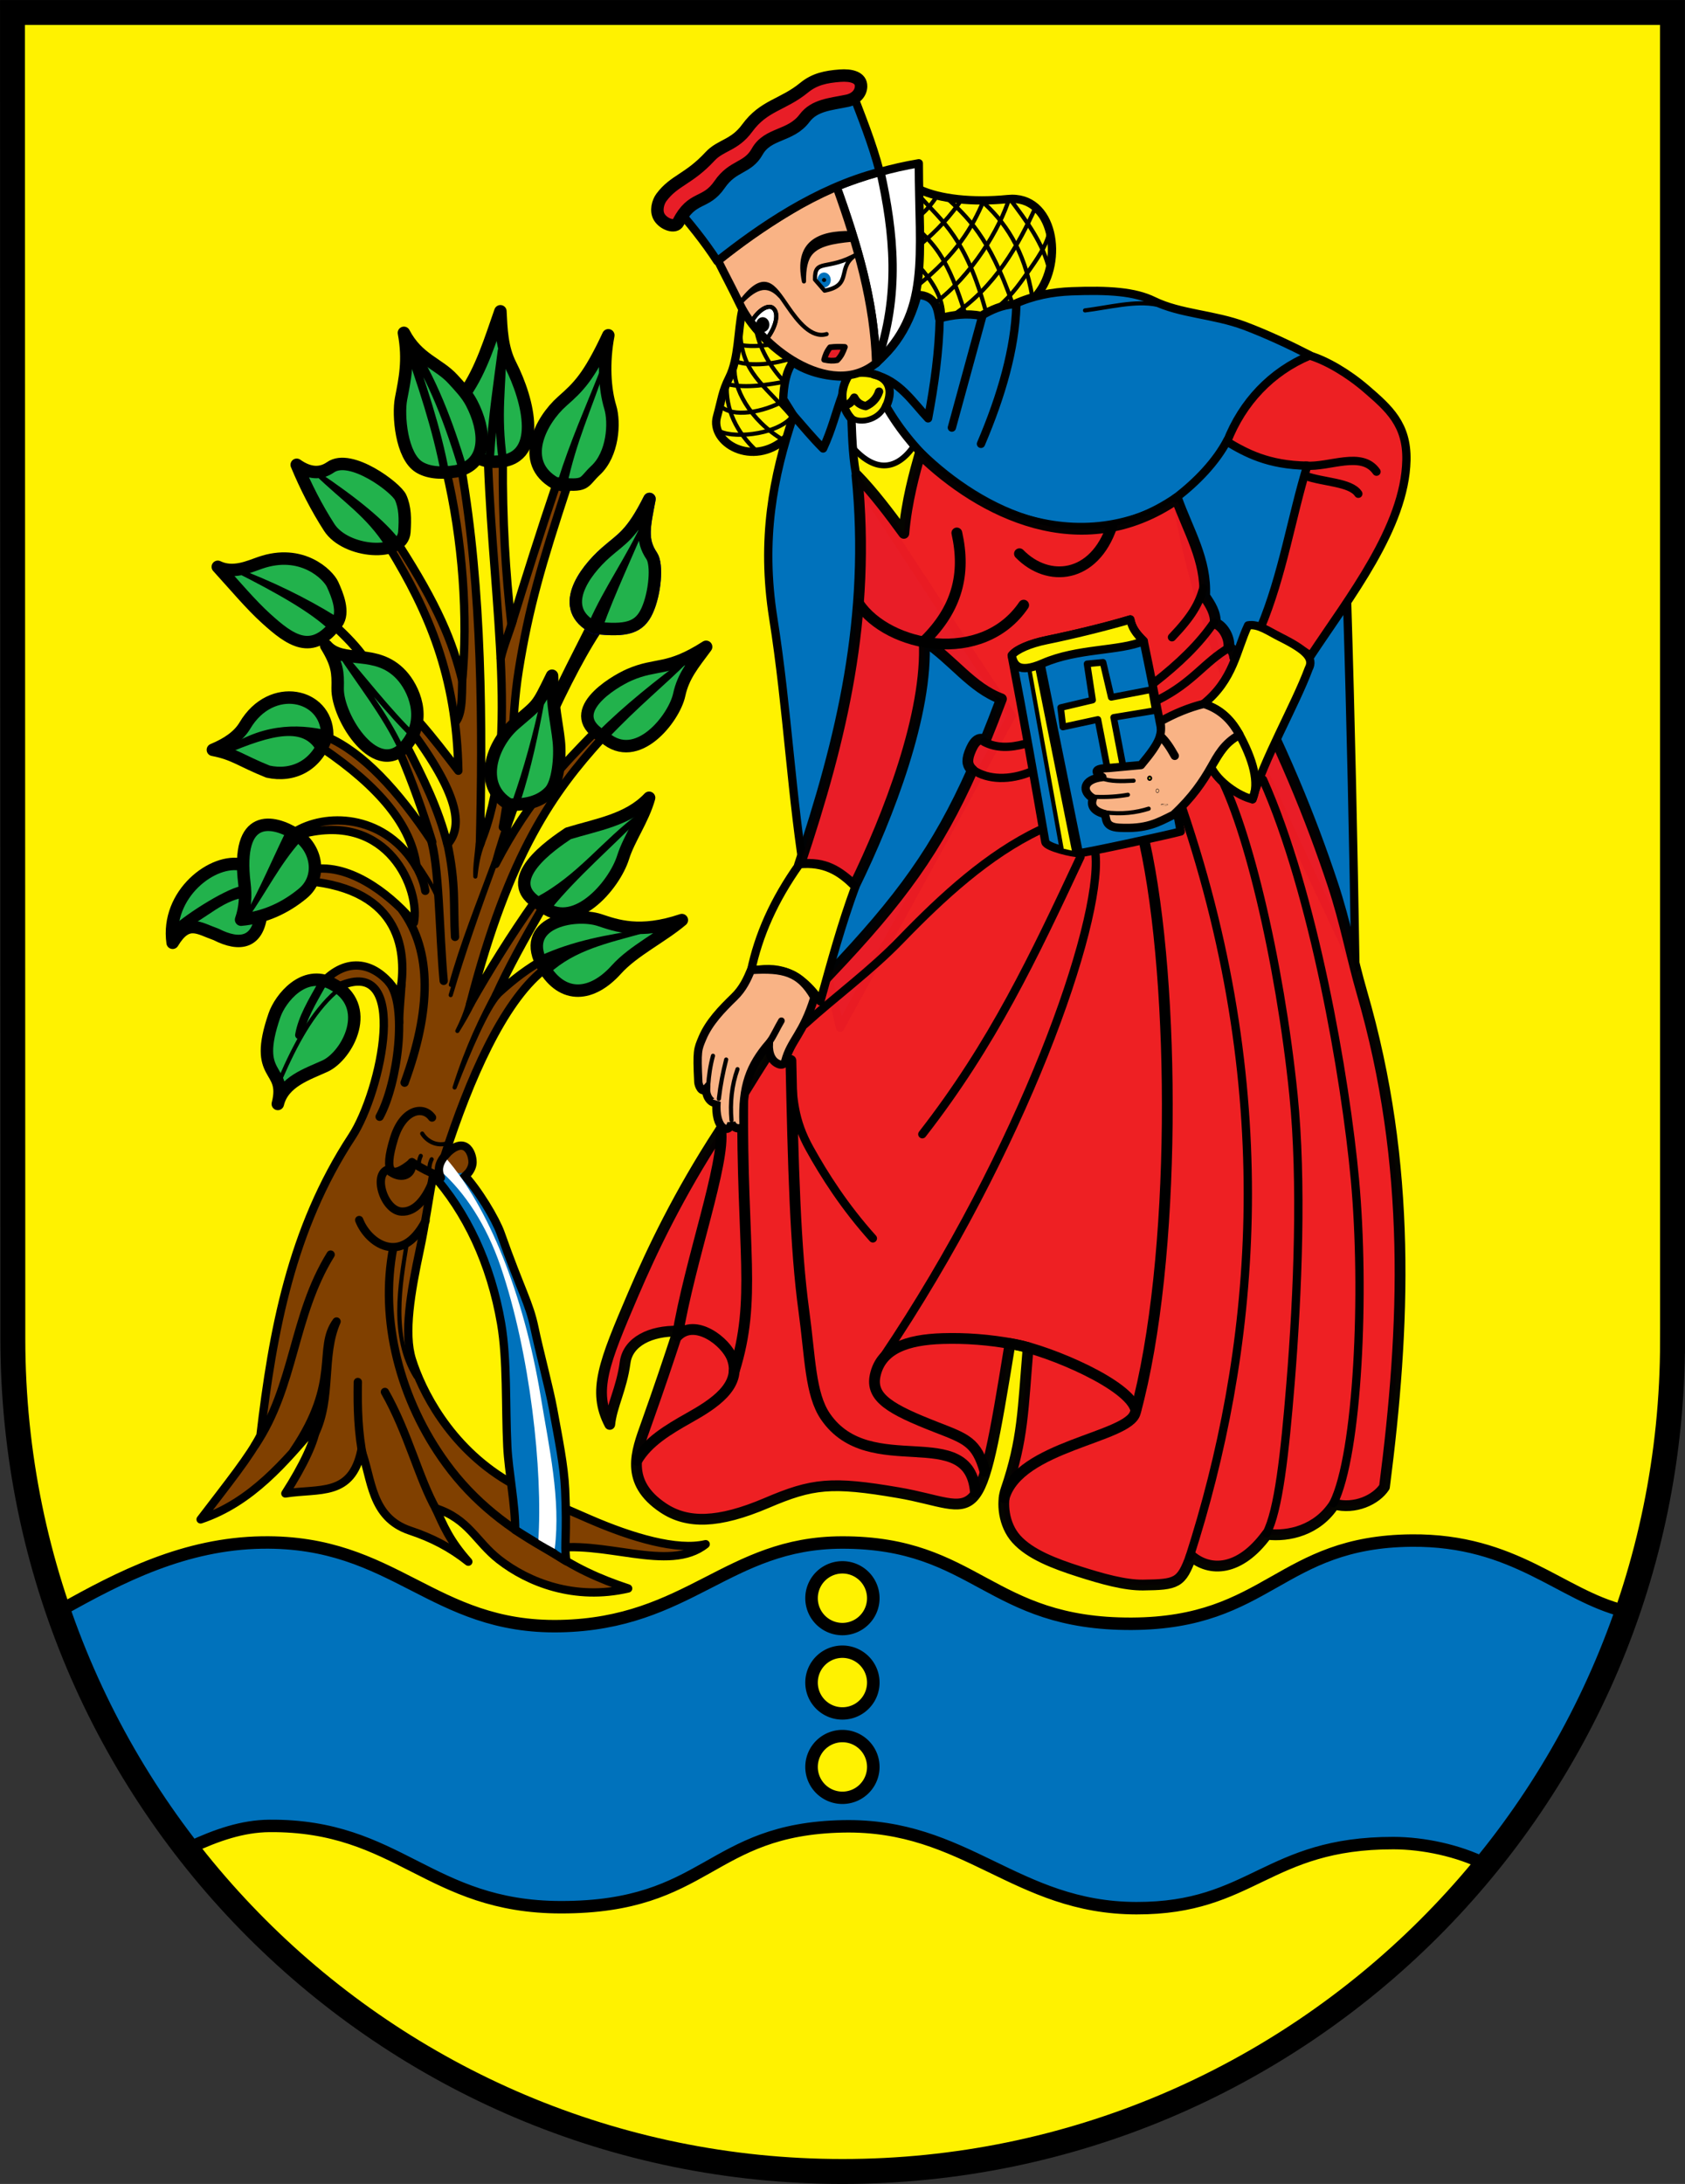 <!-- Created with Inkscape (http://www.inkscape.org/) -->
<svg width="719.31" height="931.91" version="1.1" xmlns="http://www.w3.org/2000/svg">
 <rect width="100%" height="100%" fill="#333333" stroke="none"/>
 <title>Wappen der Ortsgemeinde Stockhausen-Illfurth</title>
 <g transform="translate(-80.344 267.88)">
  <g>
   <path d="m794.3-262.55h-708.63l4e-6 566.93c2e-6 196.94 158.83 354.33 354.33 354.33 195.5 0 354.38-159.45 354.36-354.33z" fill="#fff200"/>
   <path d="m192.33 390.32c-32.928 0.502-60.263 14.398-86.038 28.892 14.119 36.182 32.023 71.61 55.267 101.2 11.238-5.2 22.197-9.063 33.85-9.154 55.167-0.426 67.997 34.663 124.41 34.697 62.941 0.038 62.9-33.373 120.45-34.512 52.448-1.038 73.595 34.82 125.21 34.926 49.482 0.101 55.688-27.859 109.72-27.775 12.79 0.02 27.773 3.2 39.34 9.044 24.471-30.106 44.191-70.934 58.972-108.12-26.963-6.717-46.387-30.385-90.528-30.02-56.43 0.467-60.984 35.234-119.49 35.508-61.085 0.286-66.317-34.765-123.67-34.68-48.882 0.073-65.312 34.586-120.4 35.682-54.507 1.085-70.506-36.544-127.09-35.682z" fill="#0072bc" stroke="#000" stroke-linecap="round" stroke-linejoin="round" stroke-width="5.315"/>
   <path transform="matrix(1.154 0 0 1.139 9.431 -351.43)" d="m384.5 672.1a11.421 11.567 0 1 1-22.842 0 11.421 11.567 0 1 1 22.842 0z" fill="#fff200" stroke="#000" stroke-linecap="round" stroke-linejoin="round" stroke-width="4.635"/>
  </g>
  <path d="m458.21-94.917 12.038 17.629c-7.112 10.017-16.023 11.018-25.331 0.952l-1.336-13.831c2.377 3.373 11.838 2.178 14.628-4.75z" fill="#fff" stroke="#000" stroke-linejoin="round" stroke-width="2.48"/>
  <g stroke="#000" stroke-linejoin="round">
   <path d="m446.67-108.89c12.97-0.256 15.609 6.573 11.963 14.385 23.848 41.4 78.417 68.244 123.95 39.588 12.256 71.645 46.297 135.12 76.38 200.08-0.857-52.275-1.933-104.55-3.567-156.83l-15.951-104.64c-8.023-4.139-18.41-9.017-27.778-12.533-13.209-4.958-27.491-5.069-38.821-10.631-8.084-3.968-19.125-4.721-35.055-4.117-8.241 0.312-16.546 1.879-24.372 5.466-5.438 0.462-9.837 2.381-14.194 5.007-5.994-1.187-11.987-0.455-17.981 1.109-0.622-3.967-1.386-9.725-9.244-10.085-3.691 14.145-12.162 27.75-25.335 33.195z" fill="#0072bc" stroke-linecap="round" stroke-width="3.543"/>
   <path d="m418.78-113.38c-2.97 4.355-3.844 9.908-4.1 15.814l4.393 7.028c-8.659 25.974-13.968 52.681-8.633 86.412 6.143 38.839 7.824 77.687 13.904 113.01l14.642 61.79 73.211-133.24-65.89-100.45c-1.917-8.412-2.118-16.878-2.489-26.063-4.201-4.938-5.457-11.267-1.464-18.156-7.471 0.388-16.882-1.476-23.574-6.15z" fill="#0072bc" stroke-width="3.543"/>
   <path d="m582.7-55.088c4.824 13.592 12.727 26.222 11.873 41.589 2.455 3.569 4.789 7.173 4.565 11.507 3.167 1.228 6.085 5.668 5.825 10.182 1.391 0.977 2.331 2.644 2.438 4.269 20.324 38.347 32.717 69.382 41.88 96.947 5.412 16.281 8.231 31.696 12.41 46.064 21.505 73.935 18.437 142.93 9.665 211.16-3.602 5.511-12.643 9.66-21.401 7.332-7.201 11.184-19.492 13.974-28.784 12.862-11.756 16.082-24.524 16.012-32.321 9.286-4.197 11.646-6.193 12.177-20.49 12.369-7.86 0.106-17.587-2.655-27.262-5.739-10.595-3.377-21.045-7.367-26.91-13.899-5.513-6.139-6.322-15.532-4.412-21.094 7.332-21.347 7.235-34.162 9.47-60.587-2.576-0.743-5.152-1.246-7.727-1.716-13.638 83.96-12.611 69.653-47.658 63.636-28.619-4.913-36.768-3.939-56.19 4.349-20.764 8.861-33.952 8.971-44.202 2.142-16.673-11.109-11.328-24.226-7.308-35.53 5.886-16.552 9.208-26.455 13.622-39.895-11.573-0.269-21.376 4.399-22.58 13.355-1.512 11.243-5.808 18.669-6.559 26.434-7.493-14.252-2.438-26.436 9.944-55.402 8.156-19.08 19.521-42.816 36.862-69.493 13.082-20.124 26.475-45.607 47.117-67.309 30.377-31.937 45.875-53.297 60.869-86.921-1.826-1.669-2.641-3.582-1.174-7.508 1.727-4.621 3.834-6.898 6.661-5.189 2.273-5.561 4.568-11.455 6.932-17.76-12.983-4.849-20.572-16.591-33.008-24.802 1.723 30.823-15.224 74.736-29.818 104.57-6.583-5.885-12.198-10.306-23.399-8.904 18.141-54.277 30.535-105.61 24.535-166.23 6.993 7.181 14.227 16.766 20.016 24.734 1.211-13.979 4.702-26.174 6.892-33.948 25.95 25.182 68.839 47.094 109.63 19.135z" fill="#ed1c24" opacity=".98" stroke-width="4.606"/>
  </g>
  <g fill="none" stroke="#000" stroke-linecap="round" stroke-linejoin="round">
   <path d="m568.94 91.7c13.317 60.36 13.815 178.33-3.964 243.26-2.941 10.74-49.558 14.018-55.959 36.282" stroke-width="4.606"/>
   <path d="m548.03 96.877c2.479 29.758-30.789 125.49-90.678 214.38" stroke-width="3.543"/>
   <path d="m541.61 97.705c-20.127 43.031-37.469 79.786-67.535 118.4" stroke-width="3.543"/>
   <path d="m417.98 184.68c0.956 45.123 1.874 80.175 5.53 106.81 2.721 19.827 2.66 35.512 9.217 45.081 18.952 27.659 61.421 1.569 64.02 32.303" stroke-width="4.606"/>
   <g stroke-width="3.543">
    <path d="m585.07 77.094c42.634 125.21 30.628 233.78 3.042 319.54"/>
    <path d="m598.55 58.775c13.384 20.892 28.163 83.401 33.979 140.68 3.721 36.643 1.871 84.486-1.281 123.06-2.453 30.022-5.122 54.352-10.261 63.952"/>
    <path d="m619.52 64.807c21.579 48.331 35.174 127 39.219 170.61 4.448 47.957 1.33 117.12-9.142 138.12"/>
    <path d="m524.07 86.377c-21.817 10.371-41.35 28.268-59.208 46.735-12.957 13.398-27.73 24.053-41.105 36.195"/>
    <path d="m418.14 184.23c0.297 16.84 1.3 26.262 7.832 38.024 6.273 11.295 14.904 24.86 26.989 38.301"/>
   </g>
  </g>
  <path transform="matrix(1.154 0 0 1.139 9.431 -315.43)" d="m384.5 672.1a11.421 11.567 0 1 1-22.842 0 11.421 11.567 0 1 1 22.842 0z" fill="#fff200" stroke="#000" stroke-linecap="round" stroke-linejoin="round" stroke-width="4.635"/>
  <path transform="matrix(1.154 0 0 1.139 9.431 -279.43)" d="m384.5 672.1a11.421 11.567 0 1 1-22.842 0 11.421 11.567 0 1 1 22.842 0z" fill="#fff200" stroke="#000" stroke-linecap="round" stroke-linejoin="round" stroke-width="4.635"/>
  <g fill="none" stroke="#000" stroke-linecap="round" stroke-linejoin="round">
   <g stroke-width="4.606">
    <path d="m565.24 333.9c-2.388-10.895-36.775-25.253-51.481-28.079-11.242-2.16-21.744-2.799-31.047-2.514-15.148 0.465-26.293 4.3-28.766 15.737-2.063 9.542 6.574 14.459 26.08 22.074 12.775 4.987 17.226 6.32 20.78 18.847"/>
    <path d="m388 214.34c2.05 13.91-13.229 55.807-18.5 87.873 7.472-7.758 20.838 2.381 23.446 9.683 4.174 11.687-8.199 19.455-18.201 25.09-9.478 5.339-17.791 10.367-22.483 18.292"/>
    <path d="m397.37 199.7c-0.439 66.329 6.065 86.469-3.599 117.51"/>
   </g>
   <g stroke-width="3.543">
    <path d="m500.48 48.712c5.272 2.721 10.984 2.555 17.427 0.835"/>
    <path d="m496.09 60.865c5.926 3.92 15.164 4.475 24.748 0.396"/>
    <path d="m572.89 23.6c10.648-8.277 19.518-16.78 25.773-26.033"/>
    <path d="m574.57 30.848c15.149-7.569 19.659-16.072 30.605-22.446"/>
    <path d="m580.65 4.045c8.761-9.196 11.485-14.379 13.363-20.895"/>
   </g>
   <g stroke-width="4.606">
    <path d="m446.9-10.335c12.554 18.704 52.721 26.693 70.433 0.677"/>
    <path d="m488.81-40.46c3.953 17.634 0.017 32.395-13.702 45.933"/>
    <path d="m555.01-43.414c-7.548 22.368-27.167 24.403-39.473 11.817"/>
   </g>
   <g stroke-width="3.543">
    <path d="m481.5-132.25c-0.246 14.141-2.241 28.477-4.962 42.893-6.576-6.95-12.249-16.149-23.186-18.738"/>
    <path d="m499.72-133.08-13.031 47.658"/>
    <path d="m514.21-137.22c-0.622 18.108-6.205 37.87-15.102 58.736"/>
    <path d="m604.35-80.141c-4.824 9.262-13.093 17.905-22.431 24.995"/>
   </g>
   <path d="m574.26-137.84c-9.152-1.914-20.597 1.16-30.736 2.412" stroke-width="1.772"/>
  </g>
  <g stroke="#000" stroke-linecap="round">
   <g stroke-linejoin="round">
    <path d="m680.73-71.504c-0.649 28.667-24.585 58.826-40.852 83.461-7.126-4.764-14.252-8.805-21.378-12.007 9.375-22.325 13.307-47.678 19.913-69.111-16.837-0.285-26.129-5.423-34.263-10.25 6.599-16.93 18.928-29.899 35.288-36.752 7.216 2.211 16.267 7.44 24.288 14.37 9.429 8.146 17.348 15.022 17.003 30.289z" fill="#ed2023" stroke-width="3.543"/>
    <path d="m667.96-66.606c-6.301-9.086-20.066-1.791-30.218-2.558" fill="none" stroke-width="3.543"/>
    <path d="m660.2-57.184c-3.292-4.982-14.957-4.848-22.557-7.631" fill="none" stroke-width="3.543"/>
    <path d="m421.61 100.89c-10.906 15.323-17.507 30.354-20.682 45.677 10.335-2.45 20.376-0.643 29.611 12.838 4.601-16.635 9.135-33.244 14.909-48.844-6.661-6.887-13.37-10.619-23.838-9.672z" fill="#fff200" stroke-width="3.543"/>
   </g>
   <path d="m400.95 146.03c-1.617 3.8-3.391 7.865-7.209 11.568-5.397 5.236-10.737 10.775-13.535 17.444-2.02 4.815-2.424 5.285-1.756 18.838 0.061 1.234 1.433 4.938 3.307 2.855-0.124 4.623 3.624 7.018 4.49 5.406-0.932 12.36 5.582 14.039 6.313 9.112 1.138 3.268 5.282 2.808 5.19 0.494-0.658-16.396 2.877-24.952 10.783-34.278-0.16 4.488 1.317 7.691 4.404 8.779 0.891 0.314 2.211 0.216 2.58-1.176 2.457-9.263 7.598-11.428 12.493-27.32-6.205-10.979-13.3-12.561-27.06-11.722z" fill="#f9b385" stroke-width="3.543"/>
  </g>
  <g fill="none" stroke="#000" stroke-linecap="round" stroke-linejoin="round">
   <g stroke-width="1.772">
    <path d="m395.18 188.34c-2.472 6.955-3.225 14.233-2.574 21.773"/>
    <path d="m390.34 184.24c-1.356 5.316-2.45 10.857-3.123 16.758"/>
    <path d="m384.71 182.63c-1.154 4.174-1.785 8.522-2.062 12.988"/>
   </g>
   <path d="m413.92 167.7c-1.72 2.855-3.428 6.679-5.002 8.839" stroke-width="2.835"/>
  </g>
  <path d="m613.13-1.015c-5.049 10.638-6.086 23.179-19.218 33.671 5.861 1.169 11.661 5.604 15.583 13.13-5.76 2.651-8.055 6.866-12.165 13.652 2.905 6.195 11.738 12.4 17.701 13.73 4.601-16.635 18.213-40.126 23.987-55.726 2.35-4.41-1.057-7.912-12.007-13.361-5.096-2.536-9.492-5.89-13.882-5.096z" fill="#fff200" stroke="#000" stroke-linecap="round" stroke-linejoin="round" stroke-width="3.543"/>
  <path d="m609.09 44.953c6.261 11.375 8.989 21.262 5.924 28.245" fill="none" stroke="#000" stroke-linecap="round" stroke-linejoin="round" stroke-width="3.543"/>
  <g stroke="#000">
   <path d="m568.57 5.66c5.68 27.088 10.542 54.176 15.814 81.264-6.863 1.813-39.835 8.938-43.195 9.225-2.491 0.212-14.228-2.568-14.607-4.764-4.614-26.722-9.314-53.101-14.203-78.722-0.564-2.955 8.92-6.141 14.862-7.398 11.423-2.416 24.376-5.351 35.618-8.83 0.565 3.457 2.565 6.096 5.71 9.225z" fill="#0072bc" stroke-linecap="round" stroke-linejoin="round" stroke-width="3.543"/>
   <path d="m544.41 15.397 2.343 15.448-13.617 3.221 0.952 8.273 14.935-3.221 4.027 20.719 6.735-0.659-4.027-20.938 17.79-2.928-1.611-8.932-17.205 3.295-3.514-14.935z" fill="#fff200" stroke-linejoin="round" stroke-width="2.835"/>
   <path d="m519.75 17.738 13.909 77.274 5.384 1.242-15.934-79.443z" fill="#fff200" stroke-width="1.772"/>
   <path d="m594.25 32.464c-6.313 1.551-12.471 4.114-18.508 7.459 0.639 5.651 0.363 8.29-8.321 18.655l-13.642 1.259c-6.587 0.176-6.371 1.775-2.843 3.882-8.389 0.926-8.948 6.124-3.987 9.071-0.883 2.196-0.831 5.167 4.97 6.718 1.005 1.954-0.188 5.489 6.178 5.818 11.828 0.611 16.355-2.127 23.193-5.517 8.059-7.444 12.545-14.16 16.087-20.41 2.607-4.601 5.361-10.091 12.085-13.737-2.949-5.367-7.253-10.652-15.212-13.196z" fill="#f9b385" stroke-linecap="round" stroke-linejoin="round" stroke-width="3.543"/>
  </g>
  <g fill="none" stroke="#000" stroke-linecap="round" stroke-linejoin="round">
   <g stroke-width="1.772">
    <path d="m564.26 65.254c-5.166 0.285-9.814 0.399-13.544-1.025"/>
    <path d="m561.84 71.257c-4.312 0.76-8.964 1.094-14.057 0.879"/>
    <path d="m570.7 77.188c-5.096 1.64-11.654 2.55-18.815 1.537"/>
   </g>
   <path d="m575.61 46.097c2.713 2.507 4.334 5.229 6.231 8.553" stroke-width="3.543"/>
  </g>
  <g fill="#fff200" stroke="#000" stroke-linecap="round" stroke-linejoin="round">
   <g>
    <path transform="matrix(.4 0 0 .42 369.93 -90.85)" d="m503.91 369.19a0.915 0.915 0 1 1-1.83 0 0.915 0.915 0 1 1 1.83 0z" stroke-width="3.458"/>
    <path transform="matrix(.08 0 0 .1 534.19 32.636)" d="m503.91 369.19a0.915 0.915 0 1 1-1.83 0 0.915 0.915 0 1 1 1.83 0z" stroke-width="15.846"/>
    <path transform="matrix(-.08 0 0 .02 617.67 68.065)" d="m503.91 369.19a0.915 0.915 0 1 1-1.83 0 0.915 0.915 0 1 1 1.83 0z" stroke-width="35.433"/>
   </g>
   <path d="m512.23 11.716c0.765 3.771 2.446 8.182 13.356 3.417 14.783-6.457 32.467-5.082 43.022-9.462-3.591-3.471-5.017-5.824-5.754-9.208-10.268 3.027-24.718 6.582-35.816 8.828-7.074 1.431-12.798 3.937-14.808 6.426z" stroke-width="3.543"/>
  </g>
  <g fill="none" stroke="#000" stroke-linecap="round" stroke-linejoin="round">
   <path d="m524.83 16.802 15.915 78.642" stroke-width="3.543"/>
   <path d="m419.16-90.494c3.778 4.319 7.926 9.342 12.561 13.989 3.765-8.07 5.421-15.361 8.219-22.891" stroke-width="3.543"/>
   <path d="m455.61-100.77c-0.915 2.831-2.979 4.98-5.689 6.189-2.066-0.405-3.779-1.449-4.899-3.644-1.081 1.872-2.122 2.928-3.842 3.18" stroke-width="3.543"/>
  </g>
  <g stroke="#000" stroke-linejoin="round">
   <path d="m437.37-188.26c11.929-4.674 23.664-7.998 35.202-9.94 0.05 40.198 5.214 63.535-18.222 85.314-0.822-27.971-8.625-51.938-16.98-75.374z" fill="#fff" stroke-width="3.543"/>
   <path d="m456.2-194.65c5.759 26.055 8.566 52.62-1.539 81.41" fill="none" stroke-linecap="round" stroke-width="3.543"/>
   <path d="m454.36-112.95c-9.58 7.868-22.043 6.551-34.096-0.236-10.381-5.846-19.761-15.784-24.054-24.813-2.885-6.068-6.213-12.267-9.368-18.62 9.258-7.761 19.544-14.6 28.385-20.06 8.386-5.179 15.773-9.404 22.201-11.66 8.986 24.883 16.221 49.807 16.932 75.389z" fill="#f9b385" stroke-width="3.543"/>
   <path d="m432.19-114.39c0.507-1.85 1.021-3.347 2.508-5.28 2.082-0.289 4.211-0.269 6.293-0.155-0.771 2.125-1.516 3.918-3.265 5.643-1.864 0.37-3.423 0.241-5.536-0.207z" fill="#e81e27" stroke-linecap="round" stroke-width="2.48"/>
   <g stroke-width="1.772">
    <path d="m423.54-147.79c-3.419-16.548 6.329-20.881 20.279-20.646v2.855c-8.217 0.787-14.134 1.976-17.321 5.673-2.265 2.627-2.971 6.646-2.958 12.117z"/>
    <path d="m433.22-125.32c-6.503 2.016-12.382-5.59-16.531-11.609-6.477-9.397-9.976-15.702-20.633-1.429 5.54-5.754 11.091-10.045 17.502-2.967" fill="none" stroke-linecap="round"/>
    <path d="m418.16-89.702c-7.117 7.783-26.38 9.071-31.461 5.311" fill="none" stroke-linecap="round"/>
   </g>
  </g>
  <path d="m428.26-148.56c-0.207-9.318 5.125-3.365 18.429-11.13-10.043 5.487-1.553 13.408-14.34 15.841z" fill="#fff"/>
  <path d="m401.43-131.02c2.863-4.777 6.886-6.962 8.822-5.491 2.943 2.236 1.111 8.468-2.379 12.958-2.495-2.588-4.631-5.074-6.443-7.468z" fill="#fff" stroke="#000" stroke-width="1.772"/>
  <g stroke-linecap="round" stroke-linejoin="round">
   <path transform="matrix(.857 0 0 1.026 119.54 -308.72)" d="m366.93 156.26a2.174 1.967 0 1 1-4.348 0 2.174 1.967 0 1 1 4.348 0z" stroke="#0072bc" stroke-width="2.267"/>
   <g stroke="#000">
    <path transform="matrix(.857 0 0 1.026 93.349 -289.67)" d="m366.93 156.26a2.174 1.967 0 1 1-4.348 0 2.174 1.967 0 1 1 4.348 0z" stroke-width="2.267"/>
    <path d="m368.15-180.2c6.563 7.503 12.764 15.075 18.414 23.774 18.013-14.256 42.214-31.101 69.331-38.106-3.178-12.392-8.041-24.111-12.519-35.983-18.935 1.857-50.487 27.376-75.226 50.316z" fill="#0072bc" stroke-width="3.543"/>
    <path d="m438.85-235.58c-5.938 0.461-10.752 1.441-15.239 5.116-9.101 7.454-17.144 7.449-24.322 17.281-5.391 7.385-11.31 7.15-15.828 12.032-9.108 9.842-15.213 10.093-20.759 17.49-1.457 1.944-2.562 5.788-0.879 8.489 1.893 3.038 6.766 4.712 8.053 2.2 5.973-11.658 11.599-7.337 17.654-16.173 5.717-8.342 11.959-6.729 16.063-14.048 4.553-8.117 14.223-6.261 20.234-14.292 4.196-5.606 11.296-5.938 17.692-7.305 4.025-0.651 6.351-3.297 6.407-6.232 0.075-3.879-4.256-4.931-9.079-4.557z" fill="#e81e27" stroke-width="5.315"/>
   </g>
  </g>
  <g fill="none" stroke="#000">
   <g stroke-linecap="round" stroke-linejoin="round">
    <path d="m397.19-135.42c-1.89 8.512-1.421 20.429-5.55 28.664-3.044 6.072-3.21 9.46-5.231 16.706-3.062 10.977 15.179 21.984 29.376 9.245" stroke-width="3.543"/>
    <g stroke-width="1.772">
     <path d="m396.31-126.77c0.52 18.052 10.146 22.835 21.86 36.579"/>
     <path d="m415.47-104.61c-6.354-6.561-11.3-15.324-12.41-23.265"/>
     <path d="m414.95-79.97c-14.866-8.756-21.606-22.594-21.004-31.237"/>
     <path d="m403.56-75.207c-8.735-8.117-13.615-17.771-12.928-29.27"/>
     <path d="m409.88-120.97c-5.139 0.861-10.099 1.097-14.688 0.031"/>
     <path d="m417.95-114.86c-6.453 2.131-16.574 3.611-23.696 1.17"/>
     <path d="m415.47-105.03c-6.518 1.184-16.68 3.024-24.524 1.066"/>
     <path d="m415.26-96.95c-9.106 5.043-22.147 7.466-27.319 2.309"/>
    </g>
    <path d="m523.12-142.15c11.561-14.2 7.163-42.777-12.607-40.782-14.948 1.509-29.116-0.055-37.689-4.097" stroke-width="3.543"/>
    <g stroke-width="1.772">
     <path d="m480.29-184.17c-1.989 3.101-4.532 6.131-7.07 8.134"/>
     <path d="m511.35-183.13c7.249 9.639 14.509 19.234 17.054 30.912"/>
     <path d="m498.93-182.51c10.283 8.94 18.712 20.994 22.127 41.472"/>
     <path d="m484.02-183.86c9.097 8.373 18.619 16.91 28.547 45.51"/>
     <path d="m473.04-184.06c9.692 10.922 19.597 17.621 28.236 49.341"/>
     <path d="m473.46-168.95c5.898 5.946 11.778 11.655 19.021 35.364"/>
     <path d="m473.04-153.83c3.79 4.25 10.407 12.808 9.806 21.179"/>
     <path d="m528.23-169.16c-0.371 4.06-3.551 9.556-7.77 15.51-3.94 5.561-7.401 11.12-14.105 16.747"/>
     <path d="m522.54-179.72c-7.285 16.141-17.283 34.304-35.542 46.442"/>
     <path d="m511.15-183.13c-3.981 12.708-15.802 32.753-31.815 44.682"/>
     <path d="m500.27-182.3c-4.772 11.38-11.569 22.827-28.088 36.192"/>
     <path d="m491.06-183.03c-4.8 7.168-10.726 13.632-17.734 19.419"/>
    </g>
    <path d="m428.26-148.56c-0.207-9.318 5.125-3.365 18.429-11.13-10.043 5.487-1.553 13.408-14.34 15.841z" stroke-width="1.772"/>
   </g>
   <path d="m401.43-131.02c2.863-4.777 6.886-6.962 8.822-5.491 2.943 2.236 1.111 8.468-2.379 12.958-2.495-2.588-4.631-5.074-6.443-7.468z" stroke-width="1.772"/>
  </g>
  <g transform="translate(67.953 -305.07)" fill="#804000" stroke="#000">
   <path transform="translate(0 2.5391e-6)" d="m98.032 685.53c11.57-15.18 21.209-27.135 25.549-35.834 5.219-44.191 13.125-88.016 39.044-127.52 12.549-19.125 25.196-77.562-5.226-64.186l-5.721-3.112c11.054-10.242 23.31-6.058 31.228 7.625 3.229-16.269 2.796-43.904-35.965-48.994l0.157-5.552c16.753-1.823 33.908 13.088 41.993 22.912 2.754-13.854-10.585-47.455-47.706-37.809l-2.009-1.573c13.77-7.635 37.912-6.245 50.87 15.762-1.992-17.723-16.063-34.4-40.152-50.755l1.857-4.889c15.34 6.663 30.276 22.76 44.978 44.881-3.94-12.802-8.582-25.809-13.693-37.781l2.779-3.126c6.858 13.303 13.577 26.694 17.374 41.911 6.258-7.095 5.785-19.436-14.357-47.108l2.477-4.948c5.81 6.588 11.268 13.762 16.546 20.643-0.748-40.683-12.826-67.96-29.197-94.896l3.442-1.987c17.04 26.451 23.272 41.789 27.402 58.325 2.51-26.232 0.318-59.879-6.933-90.015l6.467-0.841c9.118 52.293 9.244 110.45 8.011 160.92 17.387-41.499 5.699-101.15 3.48-163.15l6.325 0.145c-0.176 23.843 1.122 46.843 3.679 69.124 6.166-20.087 12.447-39.946 19.002-59.255l4.486 1.131c-10.464 31.914-16.072 50.722-20.385 77.696-3.431 21.463-2.245 43.792-6.797 66.862 9.99-29.672 12.194-35.941 37.002-84.765l3.016 1.305c-15.499 23.724-35.718 71.639-43.133 99.213 14.572-28.226 30.284-43.697 42.098-55.925l3.007 2.661c-19.913 21.994-39.297 48.233-55.934 113.02 8.412-14.794 17.4-29.258 27.456-43.504l3.386 2.487c-7.731 13.338-14.823 26.164-19.812 37.308 5.17-4.837 11.145-9.834 18.391-14.152l1.58 3.559c-17.059 13.751-31.389 46.39-41.912 79.113 8.454-9.332 11.925-1.612 11.935 2.63 0.014 5.955-10.132 13.004-16.778 5.165-1.766 9.584-3.564 22.104-5.683 32.023-3.919 18.345-6.929 35.804-3.438 46.979 4.079 13.054 15.864 37.017 40.739 51.836 7.352 4.38 21.25 10.342 35.246 16.417 17.951 7.792 37.28 13.521 49.432 10.609-15.703 12.567-44.222-2.494-67.061 2.196 10.465 7.562 21.622 12.629 33.97 16.692-22.822 5.297-42.622-2.559-55.072-12.278-9.948-7.766-12.979-17.343-27.117-21.935 3.354 7.273 5.717 13.521 13.956 22.792-7.651-6.103-15.64-10.188-24.833-13.247-16.964-5.644-16.284-22.4-20.851-34.194-4.174 19.898-17.905 16.043-32.42 18.328 7.504-11.69 12.978-22.93 13.234-29.098-13.251 15.396-27.555 32.833-49.411 40.161z" fill="#804000" stroke="#000" stroke-linecap="round" stroke-linejoin="round" stroke-width="3.543"/>
  </g>
  <g fill="none" stroke="#000" stroke-linecap="round" stroke-linejoin="round">
   <g stroke-width="3.543">
    <path d="m221.49 267.47c-16.249 26.222-15.228 56.061-32.289 81.41"/>
    <path d="m214.76 343.98c7.466-15.471 2.856-33.421 9.254-47.957-8.512 11.574 1.995 25.331-18.351 55.235"/>
    <path d="m233.1 321.84c-0.21 11.044 0.14 21.901 2.258 32.169"/>
    <path d="m244.66 326.09c9.918 17.395 14.45 36.994 22.025 50.326"/>
    <path d="m233.68 252.73c3.721 9.796 18.033 20.008 28.321 0.396"/>
   </g>
   <path d="m254 262.71c-2.909 17.916-6.835 39.608 3.774 56.938" stroke-width="1.772"/>
   <g stroke-width="3.543">
    <path d="m264.78 208.98c-3.87-5.306-12.432-3.408-16.218 8.875-4.707 15.269-1.096 17.666 7.733 10.238"/>
    <path d="m246.42 151.31c7.973 9.505 3.855 42.875-4.022 57.339"/>
    <path d="m246.92 230.95c-7.882 0.829-3.005 17.8 4.877 18.174 5.807 0.275 10.163-5.475 12.827-11.86"/>
   </g>
   <path d="m271.97 219.77c-5.27 1.957-9.555-0.919-11.389-3.936" stroke-width="1.772"/>
   <path d="m256.14 228.05c4.51 2.818 7.841 4.47 10.032 5.162" stroke-width="3.543"/>
   <path d="m259.96 225.36c-0.659 1.387-0.962 2.856-0.725 4.45" stroke-width="1.772"/>
   <path d="m264.62 226.81c-1.019 1.998-1.028 3.794-1.036 5.589" stroke-width="1.772"/>
   <g stroke-width="3.543">
    <path d="m256.22 228.27c0.486 5.011-4.127 7.361-9.149 3.917"/>
    <path d="m252.04 120.5c12.893 17.656 12.336 42.687 1.027 73.614"/>
    <path d="m251.74 151.91c-0.217 4.454-1.08 12.146-0.984 16.668"/>
    <path d="m269.75 150.66c-1.898-20.328-1.861-50.005-5.695-60.984"/>
    <path d="m257.33 100.45c2.023 3.732 3.893 7.525 4.555 11.802"/>
   </g>
   <g stroke-width="1.772">
    <path d="m291.66 155.75c-5.592 10.508-11.713 22.839-17.245 40.41 6.142-15.851 13.598-33.193 18.877-39.187"/>
    <path d="m280.39 159.63c-1.06 4.246-2.763 8.364-4.797 12.415 2.305-3.761 4.561-7.546 6.481-11.5"/>
    <path d="m272.81 152.35c4.768-17.375 11.835-34.751 18.23-52.126"/>
    <path d="m272.74 156.74c5.427-18.378 11.897-36.631 19.035-56.153"/>
    <path d="m284.32 91.696c-0.366 4.97-1.281 9.629-1.06 14.443 0.535-4.737 1.296-9.475 3.197-14.212"/>
   </g>
   <path d="m271.21 91.47c3.965 18.143 2.577 27.342 3.388 40.419" stroke-width="3.543"/>
   <path d="m258.53 100.47c3.012 4.362 5.92 8.755 8.046 13.389" stroke-width="1.772"/>
   <path d="m277.79 19.503c-0.436 6.71 0.4 16.028-2.721 20.43" stroke-width="3.543"/>
   <path d="m299.23-3.186c-1.52 5.369-3.922 10.848-5.123 16.217" stroke-width="3.543"/>
  </g>
  <g fill="#22b24c" stroke="#000" stroke-linecap="round" stroke-linejoin="round" stroke-width="5.315">
   <path d="m371.42 124.73c-8.594 7.259-20.725 13.079-27.955 21.121-10.328 11.488-22.844 12.833-31.061-1.035-11.313-19.094 13.277-23.6 23.917-20.086 7.078 2.337 17.083 6.097 35.099 0z"/>
   <path d="m357.44 72.544c-2.59 9.324-8.602 17.465-11.078 25.366-3.837 12.243-21.311 32.462-35.202 20.293-18.816-10.173 5.457-26.181 11.7-30.44 12.292-3.779 25.658-5.74 34.581-15.22z"/>
   <path d="m381.78 8.13c-5.593 7.564-9.741 12.402-11.493 20.5-2.151 9.944-17.998 30.288-31.889 18.119-18.816-10.173 3.731-23.706 10.664-26.712 11.798-5.116 16.133-1.288 32.717-11.907z"/>
  </g>
  <path d="m357.6-54.967c-2.225 11.663-3.697 17.449 0.953 24.307 2.478 3.653 1.427 15.927-1.951 23.344-3.283 7.206-8.654 8.923-22.556 7.267-15.917-8.102-4.346-23.866 4.893-32.029 6.878-6.076 10.862-7.291 18.661-22.888z" fill="none" stroke="#00f" stroke-linecap="round" stroke-linejoin="round" stroke-width="5.315"/>
  <g fill="#22b24c" stroke="#000" stroke-linecap="round" stroke-linejoin="round" stroke-width="5.315">
   <path d="m293.96-135.05c0.382 7.468 0.589 15.535 4.321 22.843 7.497 14.681 14.693 41.405-6.783 41.354-4.133-0.01-5.922-1.133-8.207-2.104l-4.332-27.344c6.897-9.957 10.719-22.55 15-34.749z"/>
   <path d="m340.03-124.81c-2.225 11.663-1.508 22.989 0.807 30.603 2.061 6.78 1.135 20.174-6.197 27.005-5.794 5.398-3.382 7.166-17.285 5.51-15.624-8.834-6.25-26.795 2.99-34.958 6.878-6.076 11.301-10.219 19.686-28.16z"/>
   <path d="m252.77-125.85c2.225 11.663 0.369 19.883-1.221 28.118-1.343 6.958 0.099 24.493 7.75 29.179 3.357 2.056 8.456 2.989 15.732 1.782 14.055-3.078 12.616-17.597 6.67-29.055-2.118-4.081-5.349-7.321-7.9-10.148-6.148-6.814-15.132-8.563-21.032-19.877z"/>
   <path d="m357.6-54.967c-2.225 11.663-3.697 17.449 0.953 24.307 2.478 3.653 1.427 15.927-1.951 23.344-3.283 7.206-8.654 8.923-22.556 7.267-15.917-8.102-4.346-23.866 4.893-32.029 6.878-6.076 10.862-7.291 18.661-22.888z"/>
   <path d="m316.01 20.455c0.26 14.252 2.012 19.779 2.878 27.911 0.75 7.046-0.392 17.818-3.712 21.414-3.972 4.302-9.932 6.004-17.492 5.613-13.864-8.317-7.028-26.131 2.265-34.233 10.294-8.975 9.23-6.699 16.062-20.705z"/>
   <path d="m207.01-69.548c3.894 9.378 8.464 18.308 13.852 26.688 7.079 11.01 31.353 12.799 32.104 2.02 0.397-5.697 0.321-10.519-1.609-14.781-1.892-4.179-21.305-18.873-29.933-12.855-4.167 2.906-8.993 2.781-14.415-1.071z"/>
   <path d="m173.32-26.012c7.712 8.481 14.084 16.123 20.594 22.021 10.296 9.328 19.599 16.17 30.203 2.02 3.425-4.57 0.148-12.247-1.782-16.51-1.892-4.179-13.18-15.416-30.97-9.225-4.798 1.67-11.586 4.855-18.045 1.694z"/>
   <path d="m219.59 7.641c4.859 7.93 5.045 11.503 4.892 18.178-0.287 12.55 17.183 39.885 29.689 23.741 8.608-11.112 2.652-23.85-2.475-29.401-10.82-11.717-25.178-4.343-32.106-12.518z"/>
   <path d="m198.94 203.19c2.308-9.504 12.622-12.708 20.154-16.16 9.598-4.398 21.044-25.784 2.907-35.173-12.002-6.214-21.988 6.29-24.465 13.43-9.611 27.701 5.627 21.491 1.403 37.903z"/>
   <path d="m154.04 134.41c6.303-10.469 11.08-6.174 18.557-3.562 10.128 5.169 18.332 3.883 19.371-10.1l-8.162-19.596c-12.363-3.062-32.737 12.372-29.765 33.258z"/>
   <path d="m183.26 124.56c10.002-0.874 18.923-5.039 26.348-11.197 8.436-6.998 5.974-19.566-2.767-25.109-9.939-6.303-25.827-9.503-22.164 20.853 0.628 5.204 0.381 10.303-1.416 15.454z"/>
   <path d="m171.22 52.082c5.991-2.504 10.922-5.714 13.681-10.371 11.225-18.943 34.826-13.536 35.131 3.671-4.017 13.828-14.976 18.302-25.3 15.996-11.583-4.639-14.35-7.547-23.513-9.296z"/>
  </g>
  <g stroke="#000" stroke-linecap="round" stroke-linejoin="round" stroke-width="1.772">
   <path d="m310.88 140.98c14.733-6.797 29.014-9.07 43.298-11.37-14.156 3.97-28.773 7.019-39.83 17.185"/>
   <path d="m309.63 115.83c18.036-9.488 28.088-24.23 44.7-36.529-13.105 13.324-28.515 26.649-39.316 39.973"/>
   <path d="m336.15 45.062c11.206-11.258 25.542-22.589 37.716-31.589-10.248 10.357-21.596 19.288-35.022 33.567"/>
   <path d="m332.58-1.991c6.463-14.7 16.179-28.19 23.001-43.198-6.255 14.867-13.661 30.597-18.718 44.565"/>
   <path d="m319.25-62.25c5.45-17.326 11.919-31.639 17.959-46.902-5.251 15.682-11.757 29.588-15.632 48.024"/>
  </g>
  <g stroke="#000" stroke-linecap="round" stroke-linejoin="round">
   <path d="m295.05-71.173c-2.867-20.802-0.326-31.388-0.455-47.016-1.859 14.337-3.916 27.383-5.163 45.693" fill="none" stroke-width="3.543"/>
   <path d="m278.06-67.384c-5.917-19.546-12.898-38.737-24.626-56.345 6.976 19.641 13.493 39.158 16.93 57.834" fill="none" stroke-width="3.543"/>
   <path d="m245.87-34.857c-8.44-13.432-18.766-19.71-30.495-31.167 16.734 11.195 28.864 21.089 35 29.289" stroke-width="1.772"/>
   <path d="m223.63-3.926c-13.368-8.318-28.277-15.453-43.05-20.961 18.915 9.47 33.341 17.851 40.733 25.016" stroke-width="1.772"/>
   <path d="m257.11 46.387c-11.486-11.203-21.44-24.32-32.105-36.548 8.925 13.7 19.733 27.107 26.584 41.844" fill="none" stroke-width="2.48"/>
   <path d="m223.05-0.977c4.969 4.546 9.44 9.163 12.802 13.939" fill="none" stroke-width="3.898"/>
  </g>
  <g stroke="#000" stroke-linecap="round" stroke-linejoin="round" stroke-width="1.772">
   <path d="m220.2 44.744c-13.33-3.155-28.773-2.941-44.969 8.895 22.26-9.805 35.088-11.736 40.917-1.697"/>
   <path d="m183.3 111.12c-7.215 1.519-25.433 13.374-29.01 17.554 9.27-0.975 18.088-12.036 28.847-14.159"/>
   <path d="m203.18 87.318c-5.921 12.189-11.043 24.388-17.418 35.668 7.265-10.36 13.61-22.952 22.26-32.497"/>
  </g>
  <g stroke="#000" stroke-linejoin="round">
   <path d="m223.74 155.32c-10.13 8.895-17.326 22.459-23.585 36.813" fill="none" stroke-linecap="round" stroke-width="1.772"/>
   <path d="m218.24 151.29c-4.799 8.565-8.901 15.242-10.14 22.512" fill="none" stroke-linecap="round" stroke-width="3.543"/>
   <path d="m264.64 232.82c14.898 16.502 25.245 38.522 29.635 64.082 2.656 15.464 1.798 35.107 2.642 52.541 0.512 10.582 3.481 25.107 3.353 35.536l21.78 13.31c-0.911-8.34 0.451-10.641-0.46-30.72-0.453-9.978-2.856-21.688-5.125-34.171-1.599-8.797-6.019-25.253-7.946-34.589-2.227-10.786-5.728-15.797-14.477-40.534-2.015-5.696-9.566-18.617-16.343-25.623" fill="#0072bc" stroke-width="3.543"/>
  </g>
  <path d="m311 389.97c2.067-30.44-3.552-80.873-16.022-117.45-6.381-18.717-15.684-32.122-25.536-41.022l0.742-4.424c17.689 20.341 32.898 57.316 40.113 101.13 3.571 21.689 8.573 43.783 5.986 64.607" fill="#fff" stroke="#fff" stroke-linecap="round" stroke-linejoin="round" stroke-width="1.772"/>
  <g fill="none" stroke="#000">
   <path d="m248.25 264.45c-6.043 30.727 2.797 65.229 22.577 92.275 11.786 16.115 26.55 27.714 45.94 38.147" stroke-linecap="round" stroke-linejoin="round" stroke-width="3.543"/>
   <path d="m271.14 224.38c-2.658 2.642-4.63 6.264-2.599 10.291" stroke-linecap="round" stroke-linejoin="round" stroke-width="3.543"/>
   <path d="m794.33 304.38-0.031-566.93h-708.63l0.161 566.13c0.177 196.94 159.29 355.13 354.17 355.13s354.33-158.05 354.33-354.33z" stroke-linecap="square" stroke-width="10.63"/>
  </g>
  <path d="m300.03 73.842c4.75-13.527 8.758-28.128 11.908-42.798-2.66 14.357-5.674 28.625-10.162 42.525" stroke="#000" stroke-linecap="round" stroke-linejoin="round" stroke-width="1.772"/>
 </g>
</svg>
